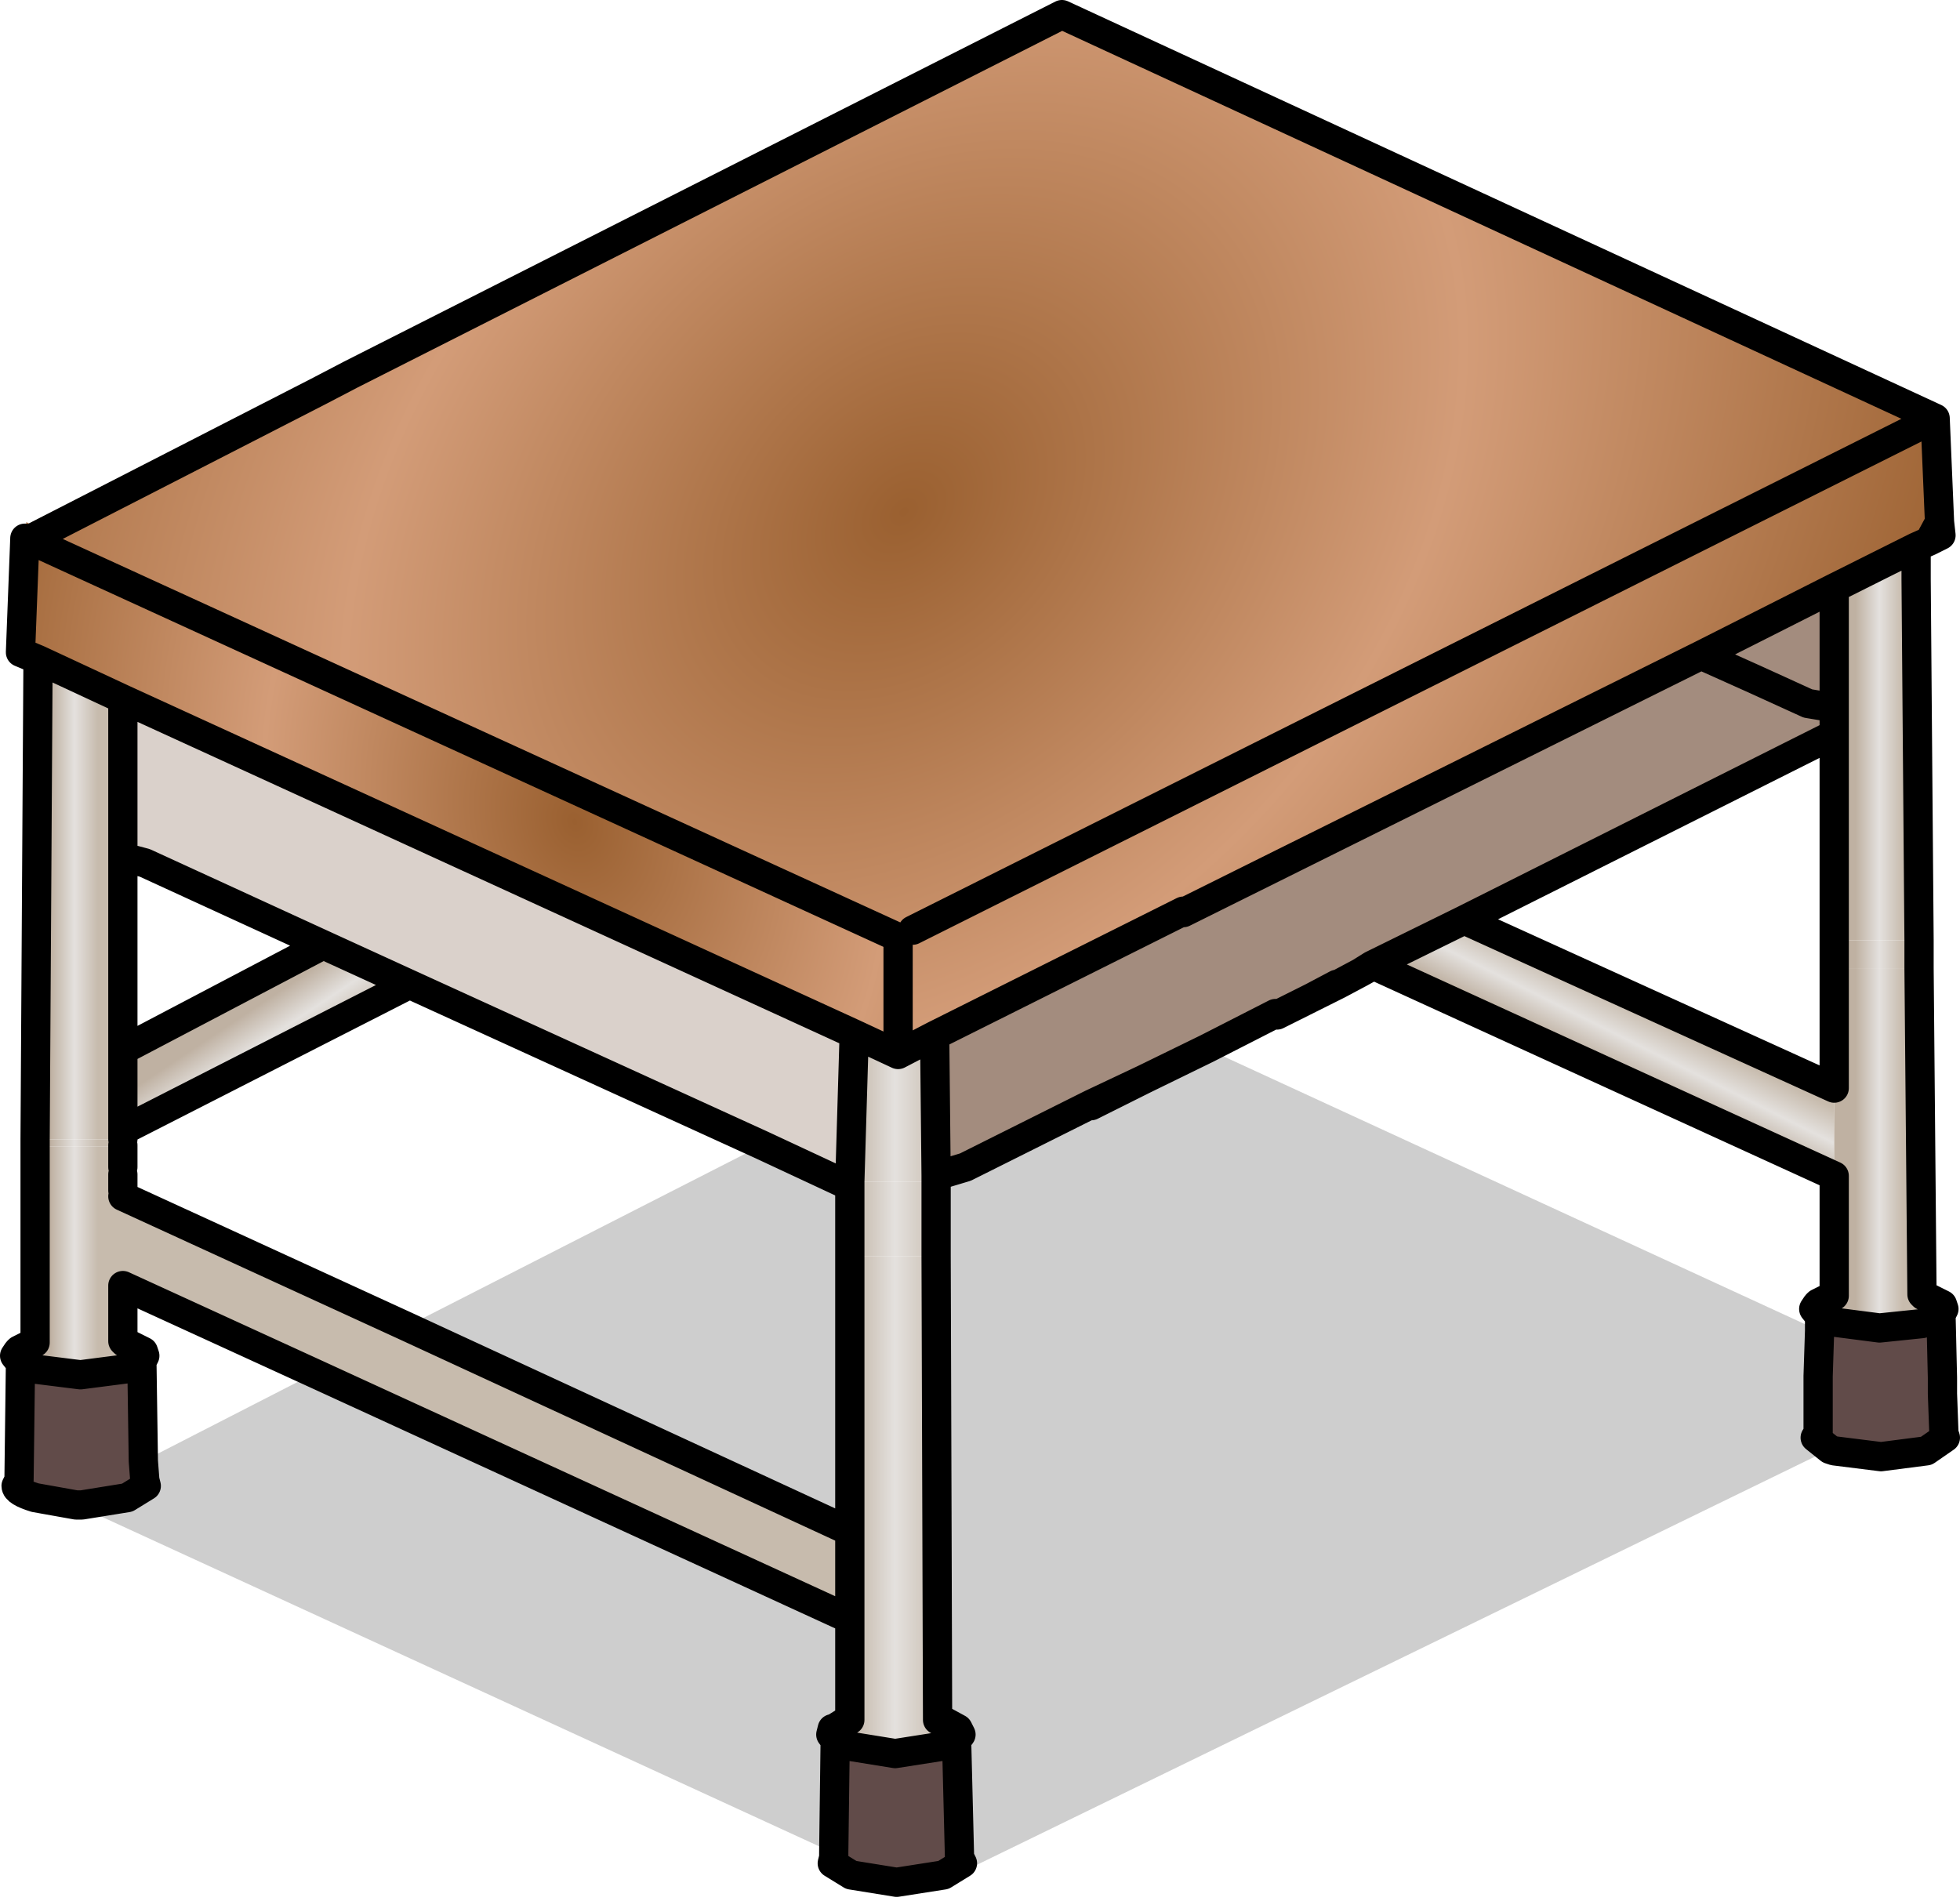 <?xml version="1.0" encoding="utf-8"?>
<svg version="1.1" id="Layer_1"
xmlns="http://www.w3.org/2000/svg"
xmlns:xlink="http://www.w3.org/1999/xlink"
xmlns:author="http://www.sothink.com"
width="67px" height="65px"
xml:space="preserve">
<g id="290" transform="matrix(1, 0, 0, 1, 31.3, 48.3)">
<path style="fill:#614B49;fill-opacity:1" d="M34.4,-3.05L34.5 -3.1L35.05 -3.35L35.1 -1.2L35.1 -0.9L35.1 -0.85L35.1 -0.65L35.15 0.7L35.2 0.85L34.55 1.3L33 1.5L31.4 1.3L31.25 1.25L30.75 0.85L30.85 0.7L30.85 -0.85L30.85 -1.25L30.9 -2.8L30.9 -3.3L31.35 -3.1L31.4 -3.1L32.95 -2.9L34.4 -3.05M-2.75,11.2L-2.25 11.4L-0.7 11.65L0.9 11.4L1.4 11.2L1.5 15.2L1.6 15.4L0.95 15.8L-0.65 16.05L-2.2 15.8L-2.85 15.4L-2.8 15.2L-2.8 15.05L-2.75 11.2M-26.4,1.65L-26.35 2.3L-26.3 2.5L-26.95 2.9L-28.5 3.15L-28.7 3.15L-30.1 2.9Q-30.75 2.7 -30.75 2.5L-30.65 2.3L-30.6 -1.7L-30.15 -1.5L-28.55 -1.3L-27 -1.5L-26.45 -1.75L-26.4 1.65" />
<path style="fill:#DAD1CB;fill-opacity:1" d="M-2.1,-12.95L-2.25 -7.9L-2.25 -7.75L-5.25 -9.15L-17.3 -14.65L-20.25 -16L-26.35 -18.8L-27.1 -19L-27.1 -24.4L-2.1 -12.95" />
<path style="fill:#A38C7E;fill-opacity:1" d="M6,-10.5L6 -10.55L1.7 -8.4L0.7 -8.1L0.65 -12.9L9.15 -17.15L9.15 -17.1L26.85 -25.9L31.4 -28.2L31.4 -24.1L31.4 -23.2L18.75 -16.85L15.6 -15.3L15.65 -15.3L15.2 -15.05L14.45 -14.65L14.4 -14.65L13.55 -14.2L12.35 -13.6L12.3 -13.65L9.95 -12.45L7.8 -11.4L6 -10.5" />
<linearGradient
id="LinearGradID_1092" gradientUnits="userSpaceOnUse" gradientTransform="matrix(0.001, -0.001, 0.006, 0.003, 21.25, -14.3)" spreadMethod ="pad" x1="-819.2" y1="0" x2="819.2" y2="0" >
<stop  offset="0" style="stop-color:#BFB1A2;stop-opacity:1" />
<stop  offset="0.498" style="stop-color:#E4E1DE;stop-opacity:1" />
<stop  offset="0.988" style="stop-color:#C7BBAD;stop-opacity:1" />
</linearGradient>
<path style="fill:url(#LinearGradID_1092) " d="M31.4,-11.1L31.4 -8.1L15.65 -15.3L15.6 -15.3L18.75 -16.85L31.4 -11.1" />
<linearGradient
id="LinearGradID_1093" gradientUnits="userSpaceOnUse" gradientTransform="matrix(0.001, 0.001, -0.003, 0.002, -22.2, -12.75)" spreadMethod ="pad" x1="-819.2" y1="0" x2="819.2" y2="0" >
<stop  offset="0" style="stop-color:#BFB1A2;stop-opacity:1" />
<stop  offset="0.498" style="stop-color:#E4E1DE;stop-opacity:1" />
<stop  offset="0.988" style="stop-color:#C7BBAD;stop-opacity:1" />
</linearGradient>
<path style="fill:url(#LinearGradID_1093) " d="M-17.3,-14.65L-27.1 -9.65L-27.1 -12.4L-20.25 -16L-17.3 -14.65" />
<path style="fill:#666666;fill-opacity:0.498" d="M35.1,-0.85L35.3 -0.75L35.1 -0.65L35.1 -0.85M-2.4,10.55L-2.25 10.5L-2.4 10.55" />
<radialGradient
id="RadialGradID_1094" gradientUnits="userSpaceOnUse" gradientTransform="matrix(-0.02, 0.042, -0.039, -0.018, -2.1, -30.45)" spreadMethod ="pad" cx="0" cy="0" r="819.2" fx="0" fy="0" >
<stop  offset="0"  style="stop-color:#9A6030;stop-opacity:1" />
<stop  offset="0.498"  style="stop-color:#D39C78;stop-opacity:1" />
<stop  offset="0.988"  style="stop-color:#9D6333;stop-opacity:1" />
</radialGradient>
<path style="fill:url(#RadialGradID_1094) " d="M5,-47.8L-19.3 -35.5L-19.8 -35.25L-20.75 -35.25L-24.1 -33.55L-24.15 -33.55L5 -48.3L34.85 -34.5L34.9 -34.45L34.85 -34.45L34.85 -34L5 -47.8" />
<radialGradient
id="RadialGradID_1095" gradientUnits="userSpaceOnUse" gradientTransform="matrix(0.026, 0.029, -0.039, 0.036, -0.4, -30.8)" spreadMethod ="pad" cx="0" cy="0" r="819.2" fx="0" fy="0" >
<stop  offset="0"  style="stop-color:#9A6030;stop-opacity:1" />
<stop  offset="0.498"  style="stop-color:#D39C78;stop-opacity:1" />
<stop  offset="0.988"  style="stop-color:#9D6333;stop-opacity:1" />
</radialGradient>
<path style="fill:url(#RadialGradID_1095) " d="M-0.6,-16.25L-30.3 -29.85L-20.45 -34.9L-19.8 -35.25L-19.3 -35.5L5 -47.8L34.85 -34L35 -30.45L35.05 -30L34.65 -29.8L34.2 -29.6L31.4 -28.2L26.85 -25.9L9.15 -17.1L9.15 -17.15L0.65 -12.9L-0.6 -12.25L-0.6 -16.25" />
<radialGradient
id="RadialGradID_1096" gradientUnits="userSpaceOnUse" gradientTransform="matrix(0.01, 0.031, -0.024, 0.008, -11.65, -20.2)" spreadMethod ="pad" cx="0" cy="0" r="819.2" fx="0" fy="0" >
<stop  offset="0"  style="stop-color:#9A6030;stop-opacity:1" />
<stop  offset="0.498"  style="stop-color:#D39C78;stop-opacity:1" />
<stop  offset="0.988"  style="stop-color:#9D6333;stop-opacity:1" />
</radialGradient>
<path style="fill:url(#RadialGradID_1096) " d="M-27.1,-24.4L-30 -25.75L-30.6 -26L-30.45 -29.9L-30.3 -29.85L-0.6 -16.25L-0.6 -12.25L-2.1 -12.95L-27.1 -24.4" />
<radialGradient
id="RadialGradID_1097" gradientUnits="userSpaceOnUse" gradientTransform="matrix(-0.02, 0.042, -0.039, -0.018, 1.3, -32.15)" spreadMethod ="pad" cx="0" cy="0" r="819.2" fx="0" fy="0" >
<stop  offset="0"  style="stop-color:#9A6030;stop-opacity:1" />
<stop  offset="0.498"  style="stop-color:#D39C78;stop-opacity:1" />
<stop  offset="0.988"  style="stop-color:#9D6333;stop-opacity:1" />
</radialGradient>
<path style="fill:url(#RadialGradID_1097) " d="M-30.45,-29.9L-30.4 -30.45L-30.3 -30.4L-24.1 -33.55L-20.75 -35.25L-19.8 -35.25L-20.45 -34.9L-30.3 -29.85L-30.45 -29.9" />
<linearGradient
id="LinearGradID_1098" gradientUnits="userSpaceOnUse" gradientTransform="matrix(0.001, 0, 0, 0.025, -28.75, -7.25)" spreadMethod ="pad" x1="-819.2" y1="0" x2="819.2" y2="0" >
<stop  offset="0" style="stop-color:#BFB1A2;stop-opacity:1" />
<stop  offset="0.498" style="stop-color:#E4E1DE;stop-opacity:1" />
<stop  offset="0.988" style="stop-color:#C7BBAD;stop-opacity:1" />
</linearGradient>
<path style="fill:url(#LinearGradID_1098) " d="M-30.1,-9.35L-30 -25.75L-27.1 -24.4L-27.1 -19L-27.1 -12.4L-27.1 -9.65L-27.1 -9.35L-30.1 -9.35" />
<linearGradient
id="LinearGradID_1099" gradientUnits="userSpaceOnUse" gradientTransform="matrix(0.001, 0, 0, 0.025, -28.75, -15)" spreadMethod ="pad" x1="-819.2" y1="0" x2="819.2" y2="0" >
<stop  offset="0" style="stop-color:#BFB1A2;stop-opacity:1" />
<stop  offset="0.498" style="stop-color:#E4E1DE;stop-opacity:1" />
<stop  offset="0.988" style="stop-color:#C7BBAD;stop-opacity:1" />
</linearGradient>
<path style="fill:url(#LinearGradID_1099) " d="M-30.1,-2.4L-30.1 -9.1L-27.1 -9.1L-27.1 -8.4L-27.1 -8.15L-27.1 -7.6L-27.1 -7.4L-17.4 -2.95L-2.25 4.05L-2.25 7.05L-20.55 -1.35L-27.1 -4.35L-27.1 -2.45L-27.05 -2.4L-27 -2.4L-26.4 -2.1L-26.35 -1.95L-26.45 -1.75L-27 -1.5L-28.55 -1.3L-30.15 -1.5L-30.6 -1.7L-30.8 -1.95L-30.7 -2.1L-30.65 -2.15L-30.25 -2.35L-30.1 -2.4" />
<linearGradient
id="LinearGradID_1100" gradientUnits="userSpaceOnUse" gradientTransform="matrix(0.001, 0, 0, 0.025, -28.75, -8.45)" spreadMethod ="pad" x1="-819.2" y1="0" x2="819.2" y2="0" >
<stop  offset="0" style="stop-color:#BFB1A2;stop-opacity:1" />
<stop  offset="0.498" style="stop-color:#E4E1DE;stop-opacity:1" />
<stop  offset="0.988" style="stop-color:#C7BBAD;stop-opacity:1" />
</linearGradient>
<path style="fill:url(#LinearGradID_1100) " d="M-27.1,-9.35L-27.1 -9.15L-27.1 -9.1L-30.1 -9.1L-30.1 -9.35L-27.1 -9.35" />
<linearGradient
id="LinearGradID_1101" gradientUnits="userSpaceOnUse" gradientTransform="matrix(0.002, 0, 0, 0.02, -0.7, 3.2)" spreadMethod ="pad" x1="-819.2" y1="0" x2="819.2" y2="0" >
<stop  offset="0" style="stop-color:#BFB1A2;stop-opacity:1" />
<stop  offset="0.498" style="stop-color:#E4E1DE;stop-opacity:1" />
<stop  offset="0.988" style="stop-color:#C7BBAD;stop-opacity:1" />
</linearGradient>
<path style="fill:url(#LinearGradID_1101) " d="M-2.1,-12.95L-0.6 -12.25L0.65 -12.9L0.7 -8.1L0.7 -7.9L-2.25 -7.9L-2.1 -12.95" />
<linearGradient
id="LinearGradID_1102" gradientUnits="userSpaceOnUse" gradientTransform="matrix(0.002, 0, 0, 0.02, -0.7, -3.3)" spreadMethod ="pad" x1="-819.2" y1="0" x2="819.2" y2="0" >
<stop  offset="0" style="stop-color:#BFB1A2;stop-opacity:1" />
<stop  offset="0.498" style="stop-color:#E4E1DE;stop-opacity:1" />
<stop  offset="0.988" style="stop-color:#C7BBAD;stop-opacity:1" />
</linearGradient>
<path style="fill:url(#LinearGradID_1102) " d="M-2.25,-5.35L-2.25 -7.75L-2.25 -7.9L0.7 -7.9L0.7 -5.35L-2.25 -5.35" />
<linearGradient
id="LinearGradID_1103" gradientUnits="userSpaceOnUse" gradientTransform="matrix(0.001, 0, 0, 0.02, 32.95, -13.35)" spreadMethod ="pad" x1="-819.2" y1="0" x2="819.2" y2="0" >
<stop  offset="0" style="stop-color:#BFB1A2;stop-opacity:1" />
<stop  offset="0.498" style="stop-color:#E4E1DE;stop-opacity:1" />
<stop  offset="0.988" style="stop-color:#C7BBAD;stop-opacity:1" />
</linearGradient>
<path style="fill:url(#LinearGradID_1103) " d="M31.4,-16.15L31.4 -23.2L31.4 -24.1L31.4 -28.2L34.2 -29.6L34.2 -28.5L34.3 -16.15L31.4 -16.15" />
<linearGradient
id="LinearGradID_1104" gradientUnits="userSpaceOnUse" gradientTransform="matrix(0.001, 0, 0, 0.02, 32.95, -16.6)" spreadMethod ="pad" x1="-819.2" y1="0" x2="819.2" y2="0" >
<stop  offset="0" style="stop-color:#BFB1A2;stop-opacity:1" />
<stop  offset="0.498" style="stop-color:#E4E1DE;stop-opacity:1" />
<stop  offset="0.988" style="stop-color:#C7BBAD;stop-opacity:1" />
</linearGradient>
<path style="fill:url(#LinearGradID_1104) " d="M34.4,-3.05L32.95 -2.9L31.4 -3.1L31.4 -4L31.4 -8.1L31.4 -11.1L31.4 -15.2L34.3 -15.2L34.4 -4.05L34.4 -3.05M35.1,-1.2L35.15 -1.05L35.1 -0.9L35.1 -1.2M30.85,-1.25L30.85 -0.85L30.7 -1.05L30.8 -1.2L30.85 -1.25" />
<linearGradient
id="LinearGradID_1105" gradientUnits="userSpaceOnUse" gradientTransform="matrix(0.002, 0, 0, 0.02, -0.7, -4.5)" spreadMethod ="pad" x1="-819.2" y1="0" x2="819.2" y2="0" >
<stop  offset="0" style="stop-color:#BFB1A2;stop-opacity:1" />
<stop  offset="0.498" style="stop-color:#E4E1DE;stop-opacity:1" />
<stop  offset="0.988" style="stop-color:#C7BBAD;stop-opacity:1" />
</linearGradient>
<path style="fill:url(#LinearGradID_1105) " d="M-2.25,-5.35L0.7 -5.35L0.75 10.5L0.85 10.5L0.9 10.5L1.45 10.8L1.55 11L1.4 11.2L0.9 11.4L-0.7 11.65L-2.25 11.4L-2.75 11.2L-2.9 11L-2.85 10.8L-2.8 10.8L-2.4 10.55L-2.25 10.5L-2.25 7.05L-2.25 4.05L-2.25 -5.35" />
<path style="fill:#848484;fill-opacity:0.4" d="M30.85,-1.25L30.8 -1.2L30.7 -1.05L30.85 -0.85L30.85 0.7L30.75 0.85L31.25 1.25L0.15 16.4L-0.65 16.05L0.95 15.8L1.6 15.4L1.5 15.2L1.4 11.2L1.55 11L1.45 10.8L0.9 10.5L0.85 10.5L0.75 10.5L0.7 -5.35L0.7 -7.9L0.7 -8.1L1.7 -8.4L6 -10.55L6 -10.5L7.8 -11.4L9.95 -12.45L30.9 -2.8L30.85 -1.25M-20.55,-1.35L-2.25 7.05L-2.25 10.5L-2.4 10.55L-2.8 10.8L-2.85 10.8L-2.9 11L-2.75 11.2L-2.8 15.05L-28.7 3.15L-28.5 3.15L-26.95 2.9L-26.3 2.5L-26.35 2.3L-26.4 1.65L-20.55 -1.35M-2.25,4.05L-17.4 -2.95L-5.25 -9.15L-2.25 -7.75L-2.25 -5.35L-2.25 4.05" />
<linearGradient
id="LinearGradID_1106" gradientUnits="userSpaceOnUse" gradientTransform="matrix(0.001, 0, 0, 0.02, 32.95, -15.4)" spreadMethod ="pad" x1="-819.2" y1="0" x2="819.2" y2="0" >
<stop  offset="0" style="stop-color:#BFB1A2;stop-opacity:1" />
<stop  offset="0.498" style="stop-color:#E4E1DE;stop-opacity:1" />
<stop  offset="0.988" style="stop-color:#C7BBAD;stop-opacity:1" />
</linearGradient>
<path style="fill:url(#LinearGradID_1106) " d="M31.4,-15.2L31.4 -16.15L34.3 -16.15L34.3 -15.2L31.4 -15.2" />
<path style="fill:none;stroke-width:1;stroke-linecap:round;stroke-linejoin:round;stroke-miterlimit:3;stroke:#000000;stroke-opacity:1" d="M-28.7,3.15L-30.1 2.9Q-30.75 2.7 -30.75 2.5L-30.65 2.3L-30.6 -1.7L-30.8 -1.95L-30.7 -2.1L-30.65 -2.15L-30.25 -2.35L-30.15 -2.4L-30.1 -2.4L-30.1 -9.1L-30.1 -9.35L-30 -25.75L-30.6 -26L-30.45 -29.9L-30.3 -29.85L-20.45 -34.9L-19.3 -35.5L5 -47.8L34.85 -34L35 -30.45L35.05 -30L34.65 -29.8L34.2 -29.6L34.2 -28.5L34.3 -16.15L34.3 -15.2L34.4 -4.05L34.45 -4L34.5 -4L35.1 -3.7L35.15 -3.55L35.05 -3.35L35.1 -1.2M35.1,-0.9L35.1 -0.85M35.1,-0.65L35.15 0.7L35.2 0.85L34.55 1.3L33 1.5L31.4 1.3L31.25 1.25M6,-10.55L1.7 -8.4L0.7 -8.1L0.7 -7.9L0.7 -5.35L0.75 10.5L0.85 10.5L0.9 10.5L1.45 10.8L1.55 11L1.4 11.2L1.5 15.2L1.6 15.4L0.95 15.8L-0.65 16.05L-2.2 15.8L-2.85 15.4L-2.8 15.2L-2.8 15.05M34.65,-29.8L35 -30.45M9.15,-17.1L26.85 -25.9L31.4 -28.2L34.2 -29.6M31.4,-28.2L31.4 -24.1L31.4 -23.2L31.4 -16.15M13.55,-14.2L14.45 -14.65L14.4 -14.65L13.55 -14.2L12.35 -13.6L12.3 -13.65L9.95 -12.45M30.85,-1.25L30.9 -2.8L30.9 -3.3L30.7 -3.55L30.8 -3.7L30.85 -3.75L31.25 -3.95L31.35 -4L31.4 -4L31.4 -8.1L15.65 -15.3L15.2 -15.05L14.45 -14.65M15.2,-15.05L15.6 -15.3L18.75 -16.85L31.4 -23.2M15.6,-15.3L15.65 -15.3M0.7,-8.1L0.65 -12.9L9.15 -17.15M6,-10.55L7.8 -11.4L9.95 -12.45M0.65,-12.9L-0.6 -12.25L-2.1 -12.95L-2.25 -7.9L-2.25 -7.75L-2.25 -5.35M7.8,-11.4L6 -10.5M31.4,-15.2L31.4 -16.15M31.4,-24.1L30.5 -24.25Q28.65 -25.1 26.85 -25.9M31.4,-15.2L31.4 -11.1M30.9,-3.3L31.35 -3.1L31.4 -3.1L32.95 -2.9L34.4 -3.05L34.5 -3.1L35.05 -3.35M31.4,-4L31.25 -3.95M30.85,-1.25L30.85 -0.85L30.85 0.7L30.75 0.85L31.25 1.25M35.1,-0.9L35.1 -1.2M35.1,-0.65L35.1 -0.85M18.75,-16.85L31.4 -11.1M1.4,11.2L0.9 11.4L-0.7 11.65L-2.25 11.4L-2.75 11.2L-2.8 15.05M-30.3,-29.85L-0.6 -16.25L-0.6 -12.25M-27.1,-19L-27.1 -12.4L-20.25 -16L-26.35 -18.8L-27.1 -19L-27.1 -24.4L-30 -25.75M-5.25,-9.15L-17.3 -14.65L-27.1 -9.65L-27.1 -9.35M-27.1,-9.15L-27.1 -9.1L-27.1 -8.4M-27.1,-8.15L-27.1 -7.6M-27.1,-7.4L-17.4 -2.95M-27.1,-9.65L-27.1 -12.4M-30.6,-1.7L-30.15 -1.5L-28.55 -1.3L-27 -1.5L-26.45 -1.75L-26.35 -1.95L-26.4 -2.1L-27 -2.4L-27.05 -2.4L-27.1 -2.45L-27.1 -4.35L-20.55 -1.35L-2.25 7.05L-2.25 4.05L-17.4 -2.95M-30.1,-2.4L-30.25 -2.35M-5.25,-9.15L-2.25 -7.75M-17.3,-14.65L-20.25 -16M-27.1,-24.4L-2.1 -12.95M-2.25,10.5L-2.4 10.55L-2.8 10.8L-2.85 10.8L-2.9 11L-2.75 11.2M-2.4,10.55L-2.25 10.5L-2.25 7.05M-28.7,3.15L-28.5 3.15L-26.95 2.9L-26.3 2.5L-26.35 2.3L-26.4 1.65L-26.45 -1.75M-2.25,4.05L-2.25 -5.35M34.85,-34L-0.1 -16.5" />
</g>
</svg>
